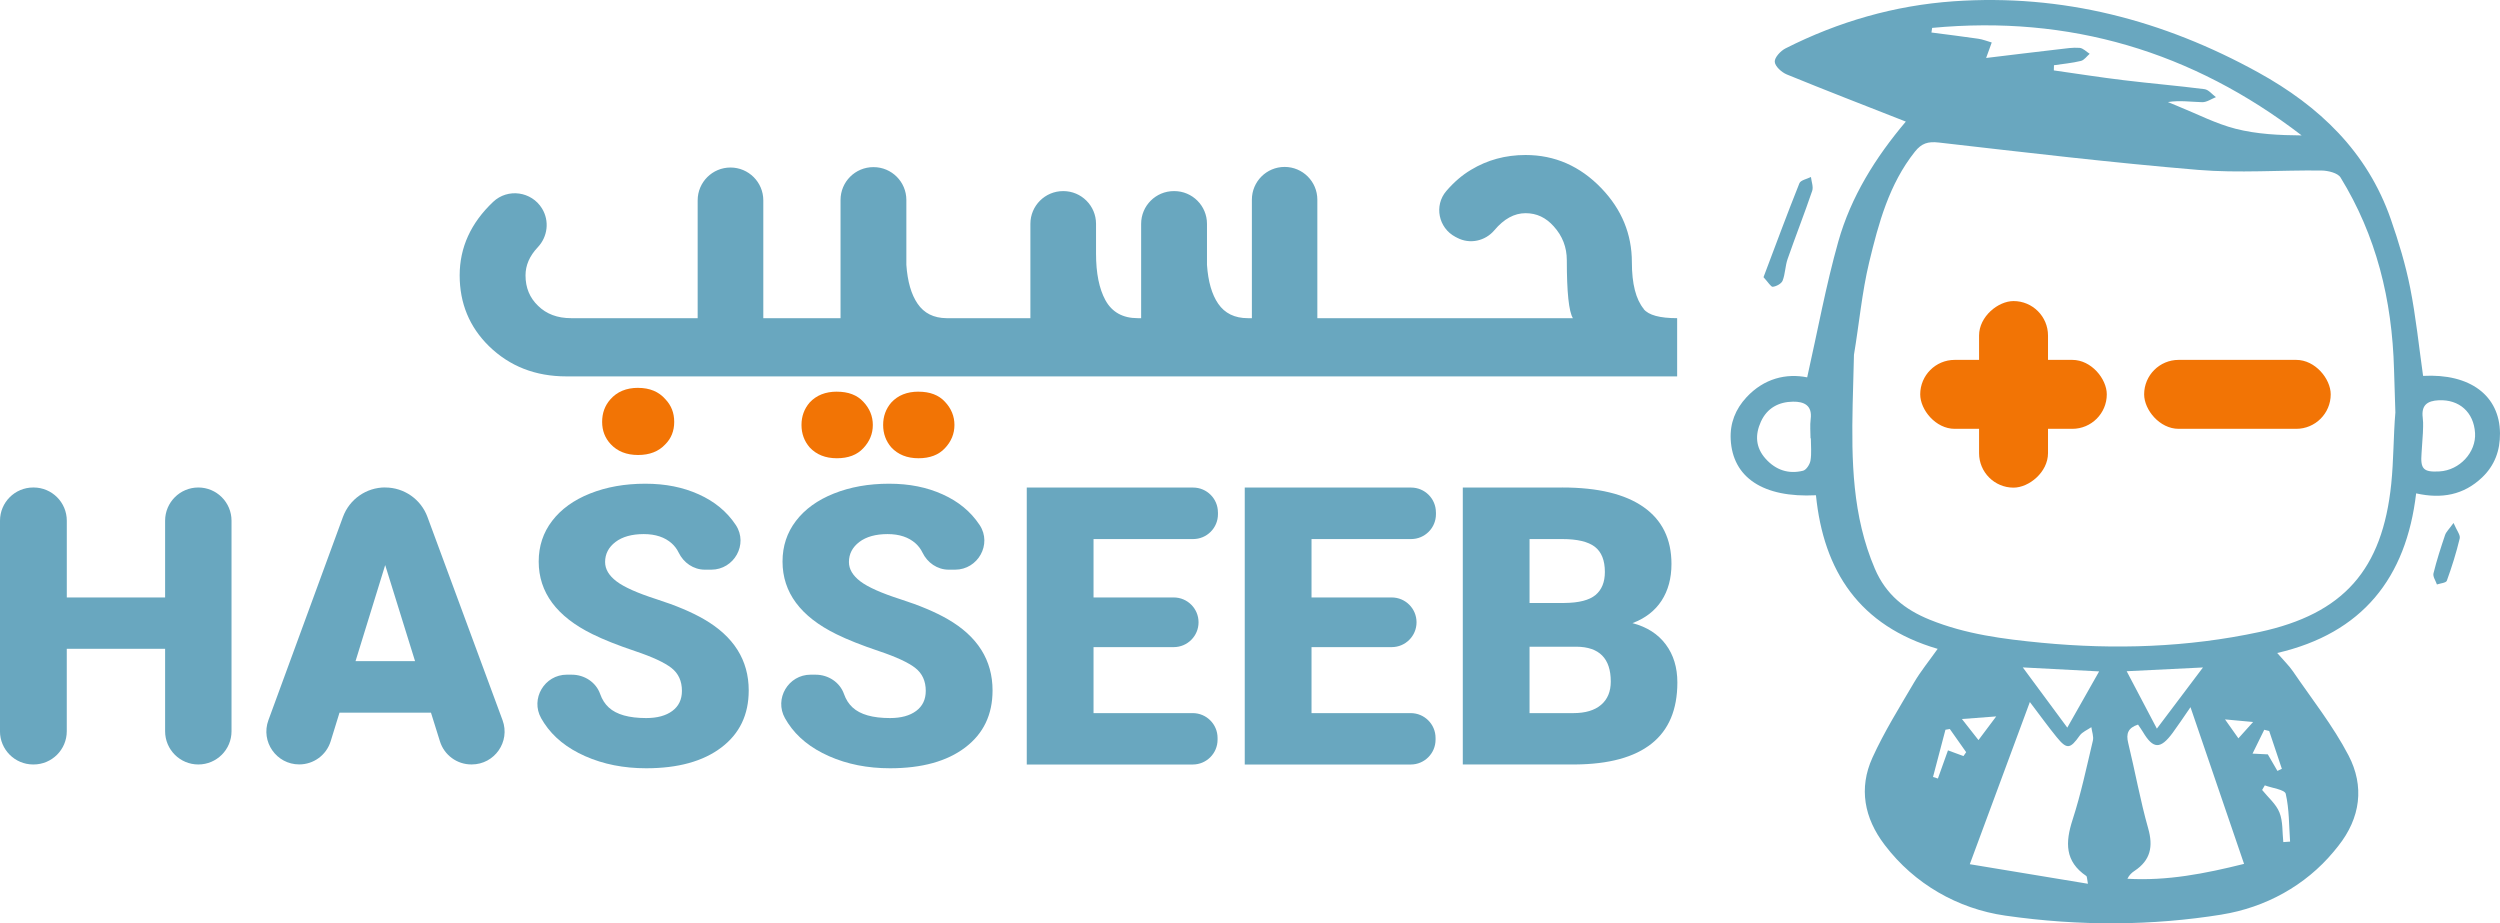 <?xml version="1.0" encoding="UTF-8"?><svg id="Layer_1" xmlns="http://www.w3.org/2000/svg" viewBox="0 0 838.68 309.74"><defs><style>.cls-1{fill:#69a7bf;}.cls-2{fill:#f27405;}</style></defs><g><g><g><path class="cls-1" d="M0,245.32v-70.64c0-6.15,4.99-11.14,11.14-11.14h.13c6.15,0,11.14,4.99,11.14,11.14v25.75H55.39v-25.75c0-6.15,4.99-11.14,11.14-11.14h0c6.15,0,11.14,4.99,11.14,11.14v70.64c0,6.15-4.99,11.14-11.14,11.14h0c-6.15,0-11.14-4.99-11.14-11.14v-27.66H22.4v27.66c0,6.15-4.99,11.14-11.14,11.14h-.13c-6.15,0-11.14-4.99-11.14-11.14Z"/><path class="cls-1" d="M129.23,163.54h0c6.32,0,11.97,3.94,14.16,9.86l25.2,68.2c2.66,7.2-2.67,14.85-10.35,14.85h-.12c-4.82,0-9.09-3.14-10.53-7.74l-3.01-9.62h-30.69l-2.96,9.58c-1.43,4.62-5.7,7.77-10.54,7.77h0c-7.67,0-12.99-7.63-10.35-14.83l25.01-68.19c2.18-5.95,7.84-9.9,14.17-9.9Zm10.01,58.26l-10.02-32.23-9.95,32.23h19.97Z"/><path class="cls-1" d="M190.16,226.34h1.68c4.2,0,8.11,2.52,9.5,6.49,.64,1.83,1.61,3.34,2.9,4.52,2.57,2.36,6.75,3.54,12.54,3.54,3.7,0,6.63-.8,8.77-2.39,2.15-1.6,3.22-3.84,3.22-6.73,0-3.28-1.16-5.83-3.48-7.66-2.32-1.83-6.39-3.72-12.22-5.68-5.83-1.96-10.59-3.85-14.29-5.68-12.04-5.91-18.06-14.04-18.06-24.38,0-5.15,1.5-9.69,4.5-13.62,3-3.93,7.24-7,12.73-9.19,5.49-2.19,11.66-3.29,18.51-3.29s12.67,1.19,17.96,3.57,9.41,5.77,12.35,10.18c.03,.04,.06,.09,.09,.13,4.22,6.42-.57,14.96-8.25,14.96h-2.14c-3.82,0-7.15-2.32-8.81-5.76-.56-1.16-1.33-2.18-2.29-3.05-2.32-2.08-5.46-3.13-9.41-3.13s-7.16,.88-9.48,2.65c-2.32,1.77-3.48,4.01-3.48,6.73,0,2.38,1.28,4.54,3.83,6.48,2.55,1.94,7.04,3.94,13.46,6,6.42,2.06,11.7,4.29,15.83,6.67,10.04,5.79,15.06,13.76,15.06,23.93,0,8.13-3.06,14.51-9.19,19.14-6.13,4.64-14.53,6.96-25.21,6.96-7.53,0-14.35-1.35-20.45-4.05-6.1-2.7-10.7-6.4-13.78-11.1-.35-.54-.68-1.08-1-1.64-3.67-6.53,1.12-14.61,8.62-14.61Z"/><path class="cls-1" d="M271.97,226.34h1.67c4.2,0,8.11,2.52,9.5,6.49,.64,1.83,1.61,3.34,2.9,4.52,2.57,2.36,6.75,3.54,12.54,3.54,3.7,0,6.62-.8,8.77-2.39,2.15-1.6,3.22-3.84,3.22-6.73,0-3.28-1.16-5.83-3.48-7.66-2.32-1.83-6.39-3.72-12.22-5.68-5.83-1.96-10.59-3.85-14.29-5.68-12.04-5.91-18.06-14.04-18.06-24.38,0-5.15,1.5-9.69,4.5-13.62,3-3.93,7.24-7,12.73-9.19,5.49-2.19,11.66-3.29,18.51-3.29s12.67,1.19,17.96,3.57c5.3,2.38,9.41,5.77,12.35,10.18,.03,.04,.06,.09,.09,.13,4.22,6.41-.57,14.96-8.25,14.96h-2.14c-3.82,0-7.15-2.32-8.81-5.76-.56-1.16-1.33-2.18-2.29-3.05-2.32-2.08-5.46-3.13-9.41-3.13s-7.16,.88-9.48,2.65c-2.32,1.77-3.48,4.01-3.48,6.73,0,2.38,1.28,4.54,3.83,6.48,2.55,1.94,7.04,3.94,13.46,6,6.42,2.06,11.7,4.29,15.83,6.67,10.04,5.79,15.06,13.76,15.06,23.93,0,8.13-3.06,14.51-9.19,19.14-6.13,4.64-14.53,6.96-25.21,6.96-7.53,0-14.35-1.35-20.45-4.05-6.1-2.7-10.7-6.4-13.78-11.1-.35-.54-.68-1.08-1-1.64-3.67-6.53,1.12-14.61,8.62-14.61Z"/><path class="cls-1" d="M408.59,171.87v.64c0,4.6-3.73,8.33-8.33,8.33h-33.41v19.59h26.9c4.6,0,8.33,3.73,8.33,8.33h0c0,4.6-3.73,8.33-8.33,8.33h-26.9v22.14h33.28c4.6,0,8.33,3.73,8.33,8.33v.58c0,4.6-3.73,8.33-8.33,8.33h-55.68v-92.91h55.8c4.6,0,8.33,3.73,8.33,8.33Z"/><path class="cls-1" d="M481.72,171.87v.64c0,4.6-3.73,8.33-8.33,8.33h-33.41v19.59h26.9c4.6,0,8.33,3.73,8.33,8.33h0c0,4.6-3.73,8.33-8.33,8.33h-26.9v22.14h33.28c4.6,0,8.33,3.73,8.33,8.33v.58c0,4.6-3.73,8.33-8.33,8.33h-55.68v-92.91h55.8c4.6,0,8.33,3.73,8.33,8.33Z"/><path class="cls-1" d="M524.1,163.54c11.95,0,21.05,2.19,27.28,6.57,6.23,4.38,9.35,10.74,9.35,19.08,0,4.81-1.11,8.91-3.32,12.32-2.21,3.4-5.47,5.91-9.76,7.53,4.85,1.28,8.57,3.66,11.17,7.15s3.89,7.74,3.89,12.76c0,9.1-2.88,15.94-8.65,20.52s-14.3,6.9-25.62,6.99h-37.71v-92.91h33.37Zm-10.98,38.74h11.68c4.89-.04,8.38-.94,10.46-2.68,2.08-1.74,3.13-4.32,3.13-7.72,0-3.91-1.13-6.73-3.38-8.46-2.26-1.72-5.89-2.58-10.91-2.58h-10.98v21.44Zm0,36.95h14.68c4.04,0,7.15-.92,9.32-2.78,2.17-1.85,3.25-4.46,3.25-7.82,0-7.74-3.85-11.63-11.55-11.68h-15.7v22.27Z"/></g><g><path class="cls-2" d="M214.06,130.11c-3.96,0-7.06,1.3-9.32,3.89-1.83,2.08-2.74,4.59-2.74,7.53s.96,5.42,2.87,7.47c2.25,2.42,5.32,3.64,9.19,3.64s6.91-1.19,9.12-3.57c2-2,3-4.51,3-7.53s-.98-5.51-2.94-7.59c-2.21-2.55-5.28-3.83-9.19-3.83Z"/><path class="cls-2" d="M280.75,131.39c-3.83,0-6.87,1.21-9.13,3.64-1.83,2.13-2.74,4.64-2.74,7.53s.91,5.4,2.74,7.53c2.25,2.42,5.3,3.64,9.13,3.64s6.79-1.13,8.87-3.38c2.13-2.26,3.19-4.85,3.19-7.78s-1.06-5.53-3.19-7.79c-2.08-2.26-5.04-3.38-8.87-3.38Z"/><path class="cls-2" d="M308.13,131.39c-3.83,0-6.87,1.21-9.12,3.64-1.83,2.13-2.74,4.64-2.74,7.53s.91,5.4,2.74,7.53c2.25,2.42,5.3,3.64,9.12,3.64s6.79-1.13,8.87-3.38c2.13-2.26,3.19-4.85,3.19-7.78s-1.06-5.53-3.19-7.79c-2.08-2.26-5.04-3.38-8.87-3.38Z"/><path class="cls-1" d="M551.47,103.69c-2.68-3.23-4.02-8.46-4.02-15.7,0-9.44-3.4-17.72-10.21-24.82-7.15-7.44-15.63-11.17-25.46-11.17-6.72,0-12.83,1.66-18.31,4.98-2.95,1.75-5.7,4.11-8.27,7.1-4.18,4.86-2.65,12.38,3.02,15.37l.62,.32c4.24,2.24,9.41,1.12,12.5-2.55,3.2-3.8,6.68-5.7,10.44-5.7s6.81,1.47,9.44,4.4c2.93,3.23,4.4,7.02,4.4,11.36,0,10.76,.68,17.25,2.04,19.46h-85.73v-39.76c0-6.06-4.91-10.98-10.98-10.98s-10.98,4.91-10.98,10.98v39.76h-1.34c-4.43,0-7.74-1.62-9.96-4.85-2.13-3.11-3.38-7.44-3.76-13.02v-13.78c0-6.06-4.91-10.98-10.98-10.98h-.13c-6.06,0-10.98,4.91-10.98,10.98v31.65h-1.15c-5.02,0-8.64-2.02-10.85-6.06-2.08-3.83-3.13-9.02-3.13-15.57v-10.02c0-6.06-4.91-10.98-10.98-10.98h-.06c-6.06,0-10.98,4.91-10.98,10.98v31.65h-28.14c-4.3-.04-7.53-1.66-9.7-4.85-2.13-3.11-3.38-7.44-3.77-13.02v-21.79c0-6.08-4.93-11.01-11.01-11.01h-.06c-6.08,0-11.01,4.93-11.01,11.01v39.66h-25.91v-39.53c0-6.08-4.93-11.01-11.01-11.01s-11.01,4.93-11.01,11.01v39.53h-42.44c-4.59,0-8.3-1.38-11.1-4.15-2.81-2.68-4.21-6.08-4.21-10.21,0-3.39,1.37-6.53,4.11-9.43,3.34-3.53,3.97-8.83,1.44-12.98h0c-3.52-5.77-11.5-6.9-16.41-2.25-7.48,7.08-11.23,15.3-11.23,24.66s3.28,17.32,9.83,23.74c6.93,6.76,15.59,10.15,25.97,10.15h372.63v-19.53c-5.83,0-9.57-1.02-11.23-3.06Z"/></g></g><g><path class="cls-1" d="M745.33,306.8c14.64-2.35,28.1-9.71,37.57-21.12,.5-.6,.99-1.21,1.48-1.82,7.57-9.53,8.86-20.13,3.49-30.43-5.19-9.95-12.3-18.9-18.66-28.23-1.3-1.9-3.01-3.53-5.27-6.14,28.58-6.62,43.27-25.16,46.61-53.55,8.59,1.93,15.98,.52,22.13-5.34,4.21-4.02,6.05-9.01,6-14.82-.12-12.66-10.03-20.1-25.8-19.25-1.4-9.85-2.4-19.78-4.33-29.53-1.55-7.8-3.88-15.5-6.5-23.03-7.87-22.61-23.96-37.93-44.48-49.25C725.75,6.75,691.85-2.11,655.4,.43c-19.8,1.39-38.66,6.82-56.4,15.8-1.65,.83-3.72,3.06-3.62,4.51,.11,1.53,2.31,3.53,4.05,4.24,13.09,5.36,26.28,10.45,39.92,15.81-10.18,12.03-18.4,25.2-22.64,40.2-4.18,14.82-6.95,30.05-10.45,45.6-7.03-1.41-14.47,.33-20.38,6.7-3.66,3.96-5.56,8.65-5.28,14.11,.64,12.8,10.89,19.65,28.6,18.74,2.56,25.41,14.53,43.82,40.83,51.53-2.85,4.03-5.68,7.48-7.92,11.29-4.87,8.3-10,16.51-13.97,25.24-4.64,10.23-2.74,20.23,4.05,29.15,.06,.08,.13,.17,.19,.25,9.79,12.86,24.32,21.26,40.32,23.56,25.19,3.62,49.37,3.38,72.63-.35Zm67.03-154.74c.15-1.82,.24-3.64,.45-6.76,0-.87,.22-3.06-.05-5.18-.53-4.22,1.55-5.66,5.37-5.84,6.88-.32,11.75,3.99,12.18,10.97,.41,6.48-5.16,12.5-11.91,12.9-5.39,.31-6.47-.78-6.04-6.09Zm-40.22-106.63c-7.54-.06-15.04-.41-22.16-2.23-6.67-1.71-12.93-4.99-19.37-7.58-1.12-.45-2.23-.92-3.34-1.38,4.02-.65,7.76-.04,11.52,.04,1.52,.03,3.06-1.09,4.59-1.69-1.27-.93-2.46-2.5-3.83-2.68-9.08-1.16-18.21-1.92-27.3-3.03-7.77-.94-15.5-2.16-23.25-3.26,.02-.58,.04-1.16,.05-1.74,3.02-.45,6.08-.72,9.04-1.44,1.1-.26,1.96-1.56,2.94-2.39-1.12-.7-2.21-1.9-3.37-1.99-2.3-.18-4.65,.2-6.96,.47-8.16,.94-16.3,1.94-24.41,2.92,.79-2.19,1.33-3.69,1.88-5.19-1.5-.43-2.98-1.04-4.5-1.26-5.24-.77-10.49-1.4-15.73-2.09,.08-.52,.16-1.03,.24-1.55,45.98-4.35,87.22,7.86,123.96,36.07Zm-13.26,219.58c.3-.51,.6-1.03,.9-1.54,2.45,.92,6.7,1.43,7.02,2.83,1.19,5.19,1.08,10.67,1.46,16.04-.76,.05-1.52,.11-2.28,.16-.36-3.33-.08-6.92-1.28-9.92-1.13-2.85-3.82-5.07-5.82-7.57Zm-3.22-12.19c1.31-2.66,2.62-5.33,3.93-8,.55,.14,1.11,.27,1.66,.41,1.42,4.23,2.83,8.46,4.25,12.69-.5,.23-.99,.47-1.49,.7-1.13-1.96-2.27-3.92-3.22-5.55-2.06-.1-3.6-.17-5.13-.25Zm-4.74-5.13c-1.45-2.05-2.58-3.64-4.49-6.35,3.74,.34,6.1,.56,9.42,.87-2,2.23-3.26,3.63-4.93,5.48Zm-30.27,30.19c-2.67-9.42-4.38-19.11-6.7-28.64-.78-3.16-.02-5.08,3.3-6.16,.57,.86,1.15,1.64,1.65,2.48,3.44,5.77,5.85,5.87,9.97,.29,1.83-2.48,3.53-5.06,5.98-8.61,6.27,18.34,12.06,35.27,17.97,52.57-13.13,3.28-25.81,5.76-39.13,4.99,.61-1.28,1.47-2.04,2.41-2.66,5.34-3.55,6.3-8.11,4.55-14.26Zm-7.21-52.7c8.67-.42,16.4-.8,25.59-1.26-5.59,7.43-10.28,13.64-15.46,20.52-3.66-6.96-6.71-12.76-10.13-19.26Zm-52.63,64.74c6.99-18.88,13.42-36.24,20.15-54.41,3.37,4.43,6.06,8.18,8.97,11.75,3.46,4.25,4.54,4.03,7.75-.49,.88-1.24,2.58-1.9,3.91-2.82,.19,1.51,.84,3.13,.51,4.51-2.11,8.9-4,17.88-6.81,26.55-2.45,7.57-2.63,13.95,4.61,18.87,.26,.18,.19,.83,.54,2.6-13.3-2.2-25.99-4.3-39.63-6.56Zm32.71-45.82c-5.14-6.96-9.63-13.03-14.93-20.2,9.1,.47,16.91,.88,25.61,1.34-3.7,6.54-6.99,12.33-10.68,18.86Zm-29.8,4.18c-1.95-2.49-3.5-4.46-5.55-7.07,4.13-.32,7.28-.55,11.5-.87-2.32,3.1-3.94,5.26-5.95,7.94Zm-11.08-3.47c.49-.08,.98-.17,1.47-.25,1.83,2.59,3.65,5.19,5.48,7.78-.3,.43-.6,.87-.9,1.3-1.67-.61-3.34-1.23-5.2-1.91-1.08,3.02-2.23,6.24-3.38,9.45-.55-.17-1.1-.35-1.64-.53,1.39-5.28,2.78-10.56,4.17-15.84Zm150.94-106.46c-.67,7.96-.57,15.99-1.38,23.93-2.95,28.87-16,43.67-44.23,49.74-24.12,5.18-48.53,5.96-73.07,3.61-12.8-1.23-25.48-2.85-37.53-7.74-8.33-3.38-14.69-8.4-18.41-17.1-7.59-17.73-7.84-36.29-7.45-54.99l.44-16.79c1.74-10.34,2.66-20.85,5.1-31.01,3.16-13.07,6.65-26.18,15.34-37.11,2.25-2.83,4.39-3.49,8.04-3.07,28.94,3.31,57.88,6.75,86.91,9.17,13.73,1.15,27.64,.04,41.47,.22,2.19,.03,5.44,.8,6.38,2.34,11.94,19.46,17.3,40.84,17.94,64.44l.45,14.36Zm-212.84,3.09c2.08-4.57,5.99-6.63,10.76-6.69,3.58-.05,6.55,1.14,5.93,5.85-.28,2.12-.05,4.3-.05,6.45h.11c0,2.49,.28,5.02-.12,7.44-.21,1.29-1.41,3.16-2.5,3.43-4.87,1.21-9.15-.23-12.55-4.01-3.39-3.79-3.6-8.03-1.58-12.47Z"/><path class="cls-1" d="M591.61,92.99c1.6,1.72,2.47,3.3,3.14,3.22,1.19-.15,2.87-1.05,3.27-2.06,.89-2.29,.86-4.92,1.67-7.25,2.67-7.65,5.64-15.2,8.25-22.87,.46-1.35-.25-3.09-.42-4.66-1.33,.69-3.45,1.06-3.87,2.11-4.16,10.41-8.04,20.93-12.04,31.51Z"/><path class="cls-1" d="M817.52,196.08c1.15-.4,3.06-.53,3.32-1.26,1.69-4.65,3.18-9.4,4.33-14.21,.27-1.13-1-2.63-2.08-5.17-1.52,2.12-2.48,2.98-2.84,4.05-1.43,4.24-2.82,8.52-3.89,12.86-.26,1.09,.74,2.48,1.16,3.73Z"/></g></g><rect class="cls-2" x="719.3" y="120.73" width="62.59" height="23.13" rx="11.57" ry="11.57"/><rect class="cls-2" x="644.18" y="120.73" width="62.59" height="23.13" rx="11.57" ry="11.57"/><rect class="cls-2" x="644.18" y="120.73" width="62.59" height="23.13" rx="11.57" ry="11.57" transform="translate(807.78 -543.18) rotate(90)"/></svg>